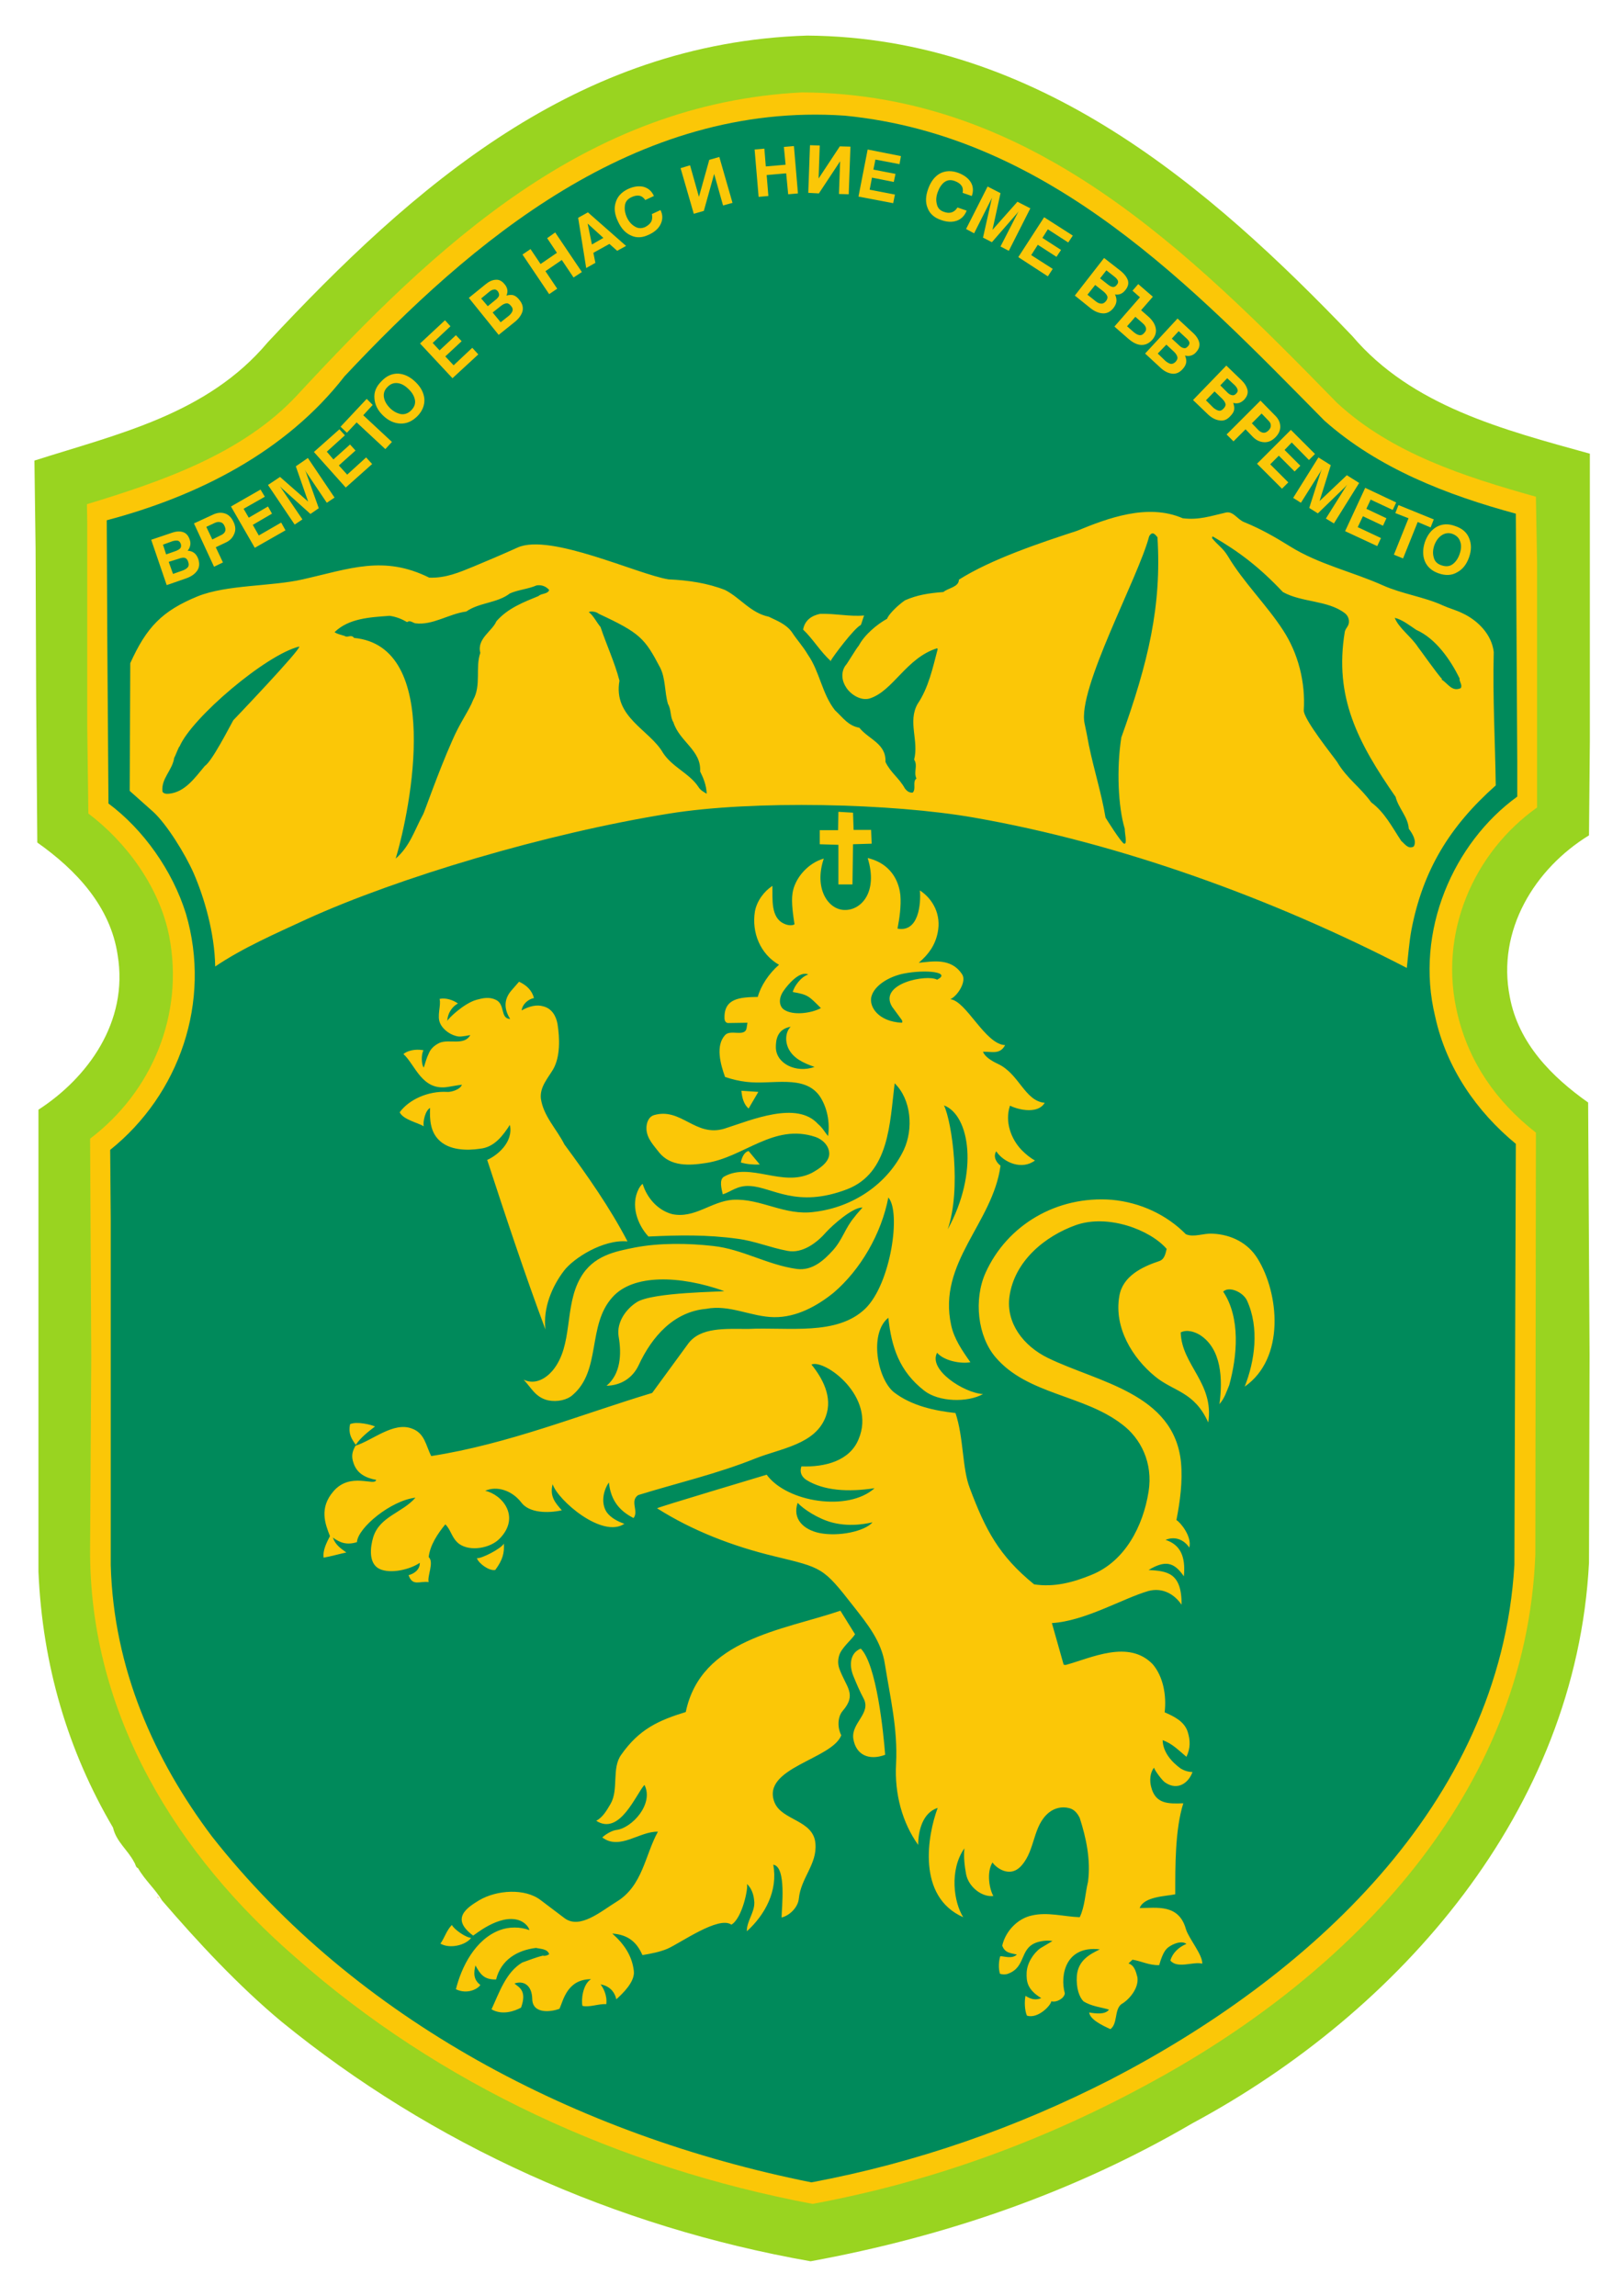 <svg version="1.2" xmlns="http://www.w3.org/2000/svg" viewBox="0 0 566 800" width="566" height="800">
	<title>Karlovo-pdf</title>
	<style>
		.s0 { fill: #99d420 } 
		.s1 { fill: #fbc707 } 
		.s2 { fill: #008a5b } 
	</style>
	<path id="Path 1" class="s0" d="m471.3 117.1c20.7 24.4 52.5 32.6 82.8 41v100.1l-0.3 32.9c-18.9 11.6-32.2 33.1-27.6 56.3 3 16.2 14.7 27.9 27.3 36.8l0.5 88.1-0.2 72.3c-4.5 86.5-66 156.5-138.2 195.3-40.9 23.9-85.6 39.4-133.1 48.1-68.2-12-131.8-40.6-184.5-83.6-15.1-12.6-29.1-27.7-41.5-42.1-2.3-3.9-6-7.1-8.4-11.3-0.8-0.2-0.9-1.5-1.3-2-2.2-4.3-6.3-7.2-7.4-12.1-15.7-26.7-24.6-56.5-26-89.2v-161c17-11 31.5-30.5 27.6-53.9-2.5-16.9-14.4-29.6-28-39.2l-0.4-50.8-0.2-51.8-0.4-30.5c29.1-9.3 60.2-16.1 81.3-41.2 50.9-54.5 107.7-104.4 188-106.9 80.2 0.6 140.4 52.9 190 104.7z"/>
	<path id="Path 2" class="s1" d="m466 140.4c19 17.6 44.4 25.7 69.3 32.7l0.4 22.8v85.5c-22 15.6-34.6 43.8-27.7 72.1 4 16.7 13.4 30.3 27.3 41.2l-0.2 147c-3.2 83.6-64.8 146.2-133.1 183.5-36.7 20.2-76.5 35-118.8 42.8-67.3-12.7-130.1-41.6-180.2-85.9-40.7-35.3-72-84.1-71.6-142.6l0.4-66.5-0.4-76.2c21.5-16.3 32.8-43.1 27.6-70.4-3.4-17.5-15.3-33.2-28.2-42.9l-0.4-30.4v-71.2l-0.1-6.2c26.4-8 54.3-17.7 73.1-37.8 48.6-52.5 101-101.9 176.1-105.7 80 0.4 134.6 55.1 186.5 108.2z"/>
	<path id="Path 3" class="s2" d="m461.6 146.6c18.7 16.6 42.7 25.9 66.7 32.4l0.5 86.5v12.1c-22.1 16-35.9 46.8-28.6 76.7 3.9 17.9 14.5 33.1 28.1 44.3l-0.5 146.7c-4.9 84.2-73 144.3-140.8 179.4-32.7 16.7-67.4 28.9-104.2 35.8-81.9-16.4-158.8-56.8-208.9-120.5-20.1-26.7-34.3-58.4-35.3-94.5v-120.2l-0.2-24.6c24.1-19.3 35.4-51.6 26.4-82.3-4.7-15.1-14.9-29.4-27-38.4l-0.4-56.2-0.2-42.5c31.8-8.4 62.5-23.9 82.9-50.2 44.1-47 101.4-95.8 174.3-90.8 71.5 7 121.5 60 167.2 106.3z"/>
	<path id="Path 4" fill-rule="evenodd" class="s1" d="m412.2 180.6c5.7 0.7 9.8-0.8 15.1-2 2.5-0.5 3.9 2.3 6.2 3.3 5.9 2.4 10.8 5.2 16.1 8.5 10.1 6.3 21.7 8.8 32.4 13.6 6.7 3 14.4 4 20.9 7 2.2 1 4.6 1.6 6.8 2.7 5.2 2.4 10.2 7.3 10.9 13.5-0.4 15.8 0.5 31.5 0.7 46.5-16 14.2-25.4 29.5-29.4 50.4-0.8 4.4-1.1 8.8-1.6 13.2-46.2-23.9-99.4-43.4-150.9-52.4-28.6-5-76.9-6.1-106.1-1.4-43 6.9-94.5 22.3-126.4 36.8-10.8 5-22.3 10-31.9 16.5-0.2-11.9-3.9-24.2-7.5-32.5-3-6.8-9.4-17.1-14.1-21.4l-8.2-7.3 0.2-44.5c5.7-12.6 11.1-18.2 23.5-23.3 10.2-4.1 25.7-3.4 36.6-5.9 16.4-3.7 28.2-8.5 44.1-0.6 5.7 0.2 10.4-1.8 15.5-3.9 4.8-2 10-4.2 15.3-6.6 11.4-5.1 41.9 9.4 52.6 11.1 6.9 0.3 13.6 1.3 19.7 3.7 5.3 2.7 8.9 8 15.2 9.3 2.9 1.4 6.1 2.6 8.1 5.4 1.9 2.9 3.7 4.7 5.6 7.9 4.1 5.9 4.9 13.6 9.4 19.3 2.9 2.7 4.6 5.4 8.5 6.1 3.3 4.1 9.4 5.5 9.1 11.9 1.8 3.8 4.7 5.5 6.8 9.3 0.7 0.9 1.5 1.5 2.7 1.4 1.3-1.3-0.2-3.8 1.3-4.9-1.1-2.4 0.6-4.4-0.8-6.6 1.7-6.6-2.3-13.2 1.2-19.4 3.8-5.6 5.3-12.6 7-19.1l-0.2-0.3c-10.8 3.4-15.3 14.9-23.5 17.5-3 0.9-6.5-1.3-8.1-3.7-1.6-2.3-2-5.3-0.4-7.7 0.4-0.2 3.9-6.2 4.7-7 2-3.8 6.3-7.4 9.9-9.4 0.3-1.2 3.3-4.4 6.2-6.4 4.3-1.9 8.3-2.5 13.4-2.9 1.6-1.4 5.4-1.7 5.4-4.3 11.2-7.1 28.2-12.8 41.1-17 10.7-4.4 24.7-9.7 36.9-4.4zm-11.7 6.3c-3.8 14.5-25.1 53.2-22.5 65.2 0.6 2.7 1 4.9 1.5 7.6 1.8 8.7 4.4 16.8 5.8 25.2 0.1 0.2 5.6 9 6.5 9.1 1.2 0.3 0.1-4 0.2-5.2-2.3-7.6-2.9-20.9-1.2-31.8 9.4-26.2 14.1-45.8 12.6-69.8-0.9-1.1-1.8-2.2-2.9-0.3zm-8.4 102.3c0.1 0.2-0.1-0.5-0.1-0.4q0 0 0 0 0.1 0.2 0.1 0.4zm30.5-102.3l-0.2 0.6c2.2 2.7 3.8 3.4 5.6 6.4 5.3 8.9 13.6 17.1 19.1 25.6 5.4 8.2 7.9 18.3 7.3 28-0.2 3.1 10.4 16.2 11.6 18 3.5 5.9 8 8.7 11.9 14.1 4.7 3.5 7.2 8.5 10.5 13.5 1 0.7 2.3 3 4.3 1.9 1.2-1.9-0.5-4.6-1.7-6.2-0.3-4.2-3.6-7.1-4.6-11.1-13.1-18.9-21.5-34.7-17.7-57.6 0.1-0.5 0.6-1.3 1-1.9 1-1.7 0.2-3.7-1.1-4.6-6-4.5-14.9-3.6-21.5-7.3-8.1-8.6-15.3-14.1-24.5-19.4zm-235.6 17.1c-3 1.3-6.4 1.5-9.3 2.8-4.4 3.4-10.6 3.1-15.2 6.3-6.1 0.8-11.7 4.9-17.8 4.1-0.8-0.2-1.9-1.2-2.8-0.4-1.7-1-3.8-1.9-6.1-2.2-7 0.5-14.3 0.9-19.2 5.7 1 0.7 2.3 0.9 3.5 1.3 1 0.8 2.3-0.7 3.3 0.7 30.7 2.9 19.9 59 14.5 76.9 5-4.3 6.6-10 9.5-15.3 0.3-0.2 5.1-14.3 10.2-25.8 2.8-6.5 5.9-10.5 7.3-14.2 2.9-5.1 0.7-11.3 2.5-16.4-1.3-4.9 4.2-7.6 5.6-11 4-4.6 9.6-6.7 14.7-8.8 1-1 3.2-0.6 3.7-2.1-1-1.2-2.6-1.9-4.4-1.6zm21.7 9.9c-0.9-0.8-2.8-1-3.5-0.6 1.7 1.3 2.6 3.4 4.1 5.2 2.1 6.3 4.9 12.2 6.6 18.7-2.3 12.8 10.6 17.1 15.2 25.2 3.3 5 9.2 7.1 12.3 11.8 0.7 1.2 1.9 1.8 2.9 2.4-0.1-2.9-1.1-5.4-2.3-7.8 0.5-7.3-7.2-10.4-9.3-17.1-1.2-1.9-0.7-4.4-1.9-6.4-1.2-4.1-0.8-8.8-2.7-12.6-5.4-10.3-7-12.1-21.4-18.8zm92.5 0.6c-0.2 0.1-1 3.1-1.2 3.3-2.4 1.2-9.7 11-10.5 12.5-3.5-3.1-6.2-7.7-9.6-10.9 0.6-3.3 3-4.9 6-5.5 5.7-0.1 10 1 15.3 0.6zm-11.7 15.8q0 0 0.1 0.1c-0.2 0.2-0.3 0.1-0.1-0.1zm196.6-15c1.4 3.6 5.8 6.6 8.1 10.2 0.1 0 7.2 10.1 8.4 11.1l-0.2 0.2c2.2 1.3 3.6 4.4 6.7 3 0.7-1.1-0.6-2.3-0.4-3.4-3.2-6.5-8.3-13.9-15.1-16.9-2.4-1.6-4.9-3.6-7.5-4.2zm-381.8 10c-11.6 2.8-37.5 24.9-41.7 34.8-0.3 0-1.4 3.2-1.9 4-0.6 4.3-4.5 7.1-4.1 11.6 0.1 0.8 1.3 1 2.2 0.9 5.6-0.5 9-5.4 12.6-9.7 2.5-1.6 8.6-13.6 9.9-15.9 0.1-0.1 23.6-24.7 23-25.7z"/>
	<path id="Path 5" fill-rule="evenodd" class="s1" d="m297.5 289.2h6.1l0.2 4.8-6.5 0.2-0.2 14h-4.9v-13.8l-6.5-0.2v-4.9h6.4l0.1-6.4 5.1 0.3zm-123.3 246.9c-3.2 3.4-10.3 4.7-14.2 1.9-2.6-2-2.8-4.9-4.8-6.8-2.7 3.3-5.3 7.2-5.8 11.4 2 1.8-0.6 6.7 0 8.7-3.2-0.4-5.6 1.6-7-2.4 1.7-0.4 4-1.8 3.9-4.3-3.3 2.3-10.2 4-14.1 2.1-3.8-1.9-3.2-7.5-2.1-11.1 2.3-7.2 10.1-8.4 14.7-13.7-8.6 1-20.1 10.5-20.4 15.5-3.6 1.1-5.9 0.2-8.4-1.6 0.9 2.5 2.6 3.7 4.7 5.2-2 0.4-5.5 1.4-7.9 1.8-0.4-2.5 1.1-5.4 2.2-7.5-1.7-4.3-3.8-9.8 1.2-15.6 5.9-6.9 14.5-1.6 14.9-4-3.7-0.7-6.7-2.2-7.9-5.9-0.8-2.3-0.5-3.9 0.7-6 6-1.9 13.2-8.4 19.6-6 4.6 1.6 4.9 6 6.8 9.6 26.9-4.2 51.8-14.4 77-22l12.5-17.1c4.3-5.9 13.1-5.2 20.9-5.2 14.1-0.7 31 2.5 40.9-7.1 8.9-8.7 12.5-33.7 8-38.7-2.4 12.6-9.7 25.2-19.1 33.2-5.7 4.6-12.9 8.6-20.7 8.5-8-0.1-15.5-4.5-23.7-2.9-11.3 1-18.9 9.7-23.5 19.6-2.1 4.5-6.2 7.1-11.2 7.2 4.9-4.1 5.3-11 4.2-17.2-0.8-5.1 2.8-9.7 6.3-11.9 5.5-3.6 30.5-3.6 30.5-3.9-15.5-5.5-31.8-6-39 2.2-8.8 9.8-3.8 25.4-13.8 34-2 1.8-5.4 2.5-8.5 1.9-4.5-1-5.9-4.4-8.6-7.2 4.1 1.9 7.8-0.5 10.1-3.2 7.3-8.8 3.9-22.2 9.7-32.3 4.4-7.8 12.1-9.2 19.1-10.6 8.4-1.6 18.4-1.5 27.2-0.5 10.1 1.1 18.9 6.6 29.1 8 5.5 0.7 9.5-3.1 12.6-6.5 3.4-3.8 4.2-7.7 7.5-11.6 0.8-1.1 1.7-2 2.8-3.3-3.4-0.2-10.6 6.3-12.6 8.5-3.2 3.7-8.3 7.6-13.5 6.6-6-1.1-11.3-3.4-17.3-4.2-10.8-1.5-20.5-1.3-31.2-0.8-3.9-4.2-6.3-11-3.4-16.6 0.2-0.4 1-1.7 1.4-1.7 1.5 4.9 5.3 9.2 10.3 10.5 7.8 1.6 13.5-4.4 21-5 9.9-0.6 18.1 5.7 28.6 4.2 13.4-1.6 25.4-9.7 31.1-21.6 3.4-7.3 2.6-17.6-3.2-23.2-1.7 14-1.9 31.2-16.5 36.9-17.7 6.8-26.1-0.7-33.9-1.1-4.4-0.3-6.6 2-9.5 2.9-0.4-1.8-1.4-5.2 0.5-6.2 9.1-5.1 20.2 3.8 30.4-1.2 2.4-1.3 6.1-3.6 6.2-6.6 0.1-2.9-2.4-5.2-4.8-6-14.6-4.9-25 7.2-38.3 9.1-5.8 0.9-12.1 1.2-16.1-3.6-1.9-2.5-4.3-4.8-4.5-8.2-0.1-2.1 0.7-4.3 2.6-4.9 9.5-2.8 14.4 7.8 24.6 4.7 9.4-3 25.2-9.8 32.6-1.6 1.5 1.2 2.3 2.8 3.5 4.2 0.7-4.8-0.3-10-2.9-13.9-5.4-7.7-16.6-3.9-25.6-5-2.6-0.3-5-0.9-7.4-1.7-1.6-4.4-3.4-10.9 0-14.6 1.9-2.1 6.9 0.8 7.5-2.4l0.3-1.9-6.7 0.1c-0.8 0-1.3-0.7-1.3-1.7-0.2-6.9 5.3-7.3 11.6-7.4 1-3.8 3.9-8.2 7.4-11.2-6.5-3.7-9.6-11.2-8.4-18.6 0.7-3.7 3.2-7 6.1-8.9 0.1 4.5-0.7 11.1 4.1 13.2 1 0.5 2.7 0.8 3.6 0.2-0.4-2.7-1.2-7.6-0.7-10.8 0.8-5.4 5.5-10.6 10.9-12.1-3.5 10.4 1.5 17.8 7.2 17.9 5.8 0.2 11.8-6.2 8.1-18.1 9.5 2.3 11.1 10 11.4 13 0.3 3.8-0.3 7.9-1 11.6 7.4 1.4 8.2-8.7 7.8-13.3 4.6 3 7.5 8.5 6.2 14.7-0.9 4.4-3.1 7.5-6.6 10.5 4.6-0.4 11.2-1.9 15.1 4 1.7 2.5-1.6 7.6-4.1 8.7 5.6 0.6 12.1 15.7 19.1 16-1.8 3.4-4.7 2.2-7.7 2.3 0.6 1.8 3.2 3.3 5.1 4.2 7.5 3.4 9.4 13 16.4 13.6-2.3 3.9-8.8 2.6-12.1 1-1.9 5.6 0.4 11.7 4.1 15.5 1.4 1.4 2.8 2.6 4.6 3.6-4.5 3.4-10.8 0.8-13.5-3.2-1.3 2.1 0.4 4.2 1.5 5-2.7 20.1-22 33.7-17.2 55.6 1 4.7 3.8 8.8 6.7 12.9-3.2 0.6-9.1-0.4-11.6-3.3-3.2 5.9 9.3 14 16 14.4-5.4 3-15.4 2.8-20.5-1.2-8.7-6.8-11.4-15.2-12.5-25.4-6.8 5.5-3.8 21.4 2 26 6 4.6 13.9 6.4 21.4 7.2 2.9 8.6 2.3 19.3 5 26.2 5.4 14.4 10.1 23.5 22.4 33.5 7 1.1 13.7-0.7 20-3.3 11.7-4.7 18-17 19.9-29 1.6-10-2.7-18.6-9.3-23.5-13.4-10.3-32.9-10.3-44-23.3-6.3-7.3-7.7-20.2-3.5-29.5 7.5-16.6 24.8-26.9 44-25.4 9.9 0.9 19.1 5.2 25.8 12 2.8 1.2 6.1-0.4 9.3-0.2 6.6 0.3 12.4 3.3 15.7 8.7 7.5 12.1 9.7 34.7-4.5 44.6 3.5-8.9 5.2-20.4 0.8-30-1.4-3-6.3-5.1-8.3-3.1 6.1 9.1 4.9 22.5 2.1 32.6-1 2.4-1.6 4.5-3.4 6.6 1.2-8.8 0.7-19.3-6.8-24.1-1.8-1.1-4.5-2-6.7-0.9 0.3 11.4 11.7 17.6 9.6 31.4-4.9-10.9-12.1-10.7-18.6-16.1-7.8-6.4-14.3-16.9-12.4-27.9 1.1-6.9 7.8-10.2 13.8-12.2 2-0.6 2.3-2.7 2.7-4.3-5.8-6.7-20.5-12.2-31.6-8.3-10.7 3.8-21.5 12.5-23.2 25-1.2 9.1 4.8 17.1 13.4 21.3 17.4 8.5 44 12.3 46.4 36.4 0.6 6.6-0.3 13.5-1.6 20.1 1.3 0.7 5.5 5.7 4.5 9.6-1.6-2.4-4.6-4.2-8.3-2.7 4.9 1.6 7.1 5.4 6.4 12.7-3.5-5.1-6.6-5.6-12.3-2.2 6.2 0.4 11.6 0.7 11.5 12.1-2.7-3.9-6.8-6-11.5-4.8-9 2.6-22.1 10.5-33.7 11.2l4.1 14.5 0.7 0.1c9.1-2.5 21.9-8.9 30.3-0.3 3.7 4.3 4.9 10.9 4.2 16.8 3.2 1.4 6.8 3.1 8 6.7 1 3.1 1 5.8-0.4 8.8-2.8-2.3-4.9-4.6-8.3-5.8 0.1 4.1 3 7.5 6.3 9.9 1.2 0.7 2.6 1.2 4.1 1.2-1.2 3.5-5 6.8-9.6 3.6-0.9-0.6-3.5-4-3.8-5.1-1.4 1.7-1.6 4.5-1 6.7 1.5 6 6 5.9 11.2 5.7-2.9 9.2-2.8 22.1-2.8 31.7-3 0.7-10.9 0.7-12.4 4.8 6 0 13.6-1.5 16.1 7.3 0.9 3.2 5.9 9 5.7 12.1-2.9-0.9-8.6 1.9-11.1-1.1 0.7-2.6 2.9-4.7 5.6-5.8-2-1.5-5.8 0.5-6.9 1.7-1.2 1.2-2.1 3.9-2.6 5.7-3.5 0.1-6.2-1.4-9.3-1.9l-1.4 1.3c2.1 0.7 2.6 2.9 3.1 4.8 0.6 3.8-2.9 7.9-5.6 9.4-2.5 2-1.2 6.8-3.8 8.7-3.1-1.4-7.1-3.4-7.4-5.8 2.3 0.4 5.6 0.8 6.9-1-2.5-0.8-6.1-1.1-8.9-2.9-1.4-1.4-2.6-4.5-2.3-8.9 0.5-5.5 4.6-7.5 8-9.2-12-1.4-13.9 9.1-12.2 15.3-0.1 1.7-2.8 3.3-4.7 2.8-0.2 1.5-4.7 6.2-8.5 5-0.8-1.9-0.9-4.8-0.5-6.9 1.9 1.2 3.5 1.6 5.5 0.8-4.9-3-5.2-5.8-5.1-8.8 0.1-3.3 2.3-6.8 4.8-8.6l4.2-2.5c-2.1-0.4-4.5 0.1-5.8 0.6-5.7 2.2-3.4 8.5-9.7 10.8-0.7 0.3-2 0.3-2.8 0-0.6-2-0.4-4.5 0.1-6.1 1.1-0.1 4.1 1.1 5.8-0.6-2.1-0.5-4.2-0.5-5.1-3.1 1.1-4.9 5.2-9.4 10.3-10.5 5.5-1.3 11.1 0.4 16.7 0.6 1.8-3.7 1.9-8.3 2.9-12.4 1-7.7-0.7-15.4-2.9-22.2-0.8-1.6-1.8-2.9-3.6-3.4-2.7-0.7-5.2 0-7.1 1.5-5.7 4.6-4.7 12.9-9.5 18.4-4.2 4.9-9.3 0.5-10.2-1-2.2 3.6-1 9.5 0.3 11.7-3.8 0.5-8.6-3-9.5-7.6-0.5-2.8-0.9-5.8-0.6-9-5.3 7.6-3.7 18.8-0.4 24-16.3-7.2-12.4-28.7-8.9-38.1-5.3 1.7-6.8 8.1-6.8 12.9-5.5-7.7-8.3-17.7-7.7-28.3 0.6-12.3-2-22.7-3.9-34.7-1.2-8-6.2-14.1-10.9-20.1-10.7-13.7-10.8-13.4-27.7-17.5-14.5-3.5-28.5-8.9-40.8-16.7 0-0.3 35.3-10.8 38.2-11.7 7 9.6 28.4 13 37.6 4.7-9.2 1.4-17.7 0.9-23.8-2.9-1.6-1.1-2.4-2.6-1.7-4.7 8.2 0.3 16.8-1.9 19.9-9.4 6.4-14.9-11.9-28.1-16.4-26.1 3.8 4.7 7.5 11.3 5 18.1-3.6 9.8-15.7 11.1-24.7 14.7-13.2 5.3-27.1 8.5-40.7 12.7-3 2.1 0.3 5.6-1.6 8-4.7-2.4-7.9-5.9-8.6-12.4-2 2.9-2.8 7.2-0.8 10.3 1.4 2 3.9 3.3 6.2 4.1-7.7 5.2-23.2-8.2-25-13.8-1.1 4.2 0.9 6.5 3.2 9.1-5 1.1-11.4 0.9-14.1-2.7-3.3-4.3-8.6-5.9-12.6-4.1 6.1 1.4 12.3 9.1 5.1 16.6zm1.4 1.8c0.2 3.1-0.3 5.6-3 9.2-2.1 0.4-5.7-2.2-6.4-4.1 1.6 0.2 8.6-3.4 9.4-5.1zm139.2-198.6c-5.2 1.1-10.1 4.2-11.1 8-0.9 3.5 2.4 8.7 10.6 9.1 0.3-0.2 0.2-0.7-0.1-1.1l-3.3-4.5c-4.9-8.1 12.2-11.4 15.7-9.4 5.1-2.6-3.8-3.7-11.8-2.1zm-41.5 5.7c-2.2 2.9-1.7 5.7-0.1 6.8 3.1 2.2 9.6 1.3 12.9-0.5-4.2-4.2-4.5-4.7-9.8-5.6 0.4-1.9 2.9-5.4 5.4-6.1-3-1.5-7.3 3.8-8.4 5.4zm-87.2 2.8c-1.8 0.3-4 2-4.3 4.3 2.7-1.5 5.3-2.1 7.6-1.4 3 0.8 4.4 3.4 4.9 6.1 0.8 5 1 11.4-1.5 15.8-1.9 3.2-4.7 6.2-4.3 10.2 0.9 6.2 5.5 10.6 8.2 16 8 10.8 15.9 22.1 22 33.8-8.5-0.8-18.9 5.9-22.2 10.3-4.1 5.4-7.3 12.9-6.4 20.4-7-18.7-14.1-40.1-20.3-59.1 3.4-1.5 9.2-6.1 7.9-12.2-2.3 3.5-5.3 7.8-10.4 8.3-4.6 0.7-10.9 0.6-14.5-3.2-2.8-2.9-3.1-7-2.9-11-1.7 0.8-2.6 5-2.2 6.4-1.8-1.2-7.2-2.3-8.4-4.9 3.2-4.4 9.9-7.5 16.6-7.1 1.2 0.1 4.4-0.7 5.1-2.5-1.1 0.1-3.3 0.5-4.5 0.7-9.4 1.8-11.7-7.6-15.9-11.4 2.3-1.8 5.6-1.6 7-1.3-0.9 1.5-0.7 5.2 0.1 6 0.6-1.9 1-3.4 1.7-4.8 0.6-1.6 1.9-2.9 3.8-3.8 3.3-1.4 8.6 1.1 10.7-2.7 0 0-2.9 0.6-4 0.5-2.6-0.3-5.4-2.2-6.5-4.6-1.2-2.6 0.4-6.2-0.2-8.5 2.1-0.5 4.8 0.4 6.4 1.6-1.6 0.8-3.6 3-3.7 6.1 0.1-0.7 5.8-6.2 10.2-7.4 2.2-0.6 4.4-1.1 6.7 0 3.4 1.6 1.4 6.5 5 6.7-1.8-2.9-2.6-6.4 0.4-9.9l2.7-3.1c2.6 1.2 4.5 3 5.2 5.7zm-30.2 8q0 0.1 0 0.1 0 0 0-0.1zm114.5 9.1c0 5.7 7 9.2 13.5 6.9-4-1.4-7.4-3-9.1-6.4-1.6-3.4-0.5-6.5 0.8-7.6-4.9 0.8-5.2 4.9-5.2 7.1zm-9.5 21.4c-1.7-1.5-2.3-3.8-2.5-6.2l5.9 0.4zm69.4 42.1c10.9-19.8 7.7-39.8-1.3-43.2 2.8 5.9 6.1 29.2 1.3 43.2zm-65.5-22.6c-2.4 0.1-4.5-0.1-6.6-0.7 0.3-1.6 1.1-3.6 2.7-4zm-134.1 91.3c-2.1 1.6-5.1 3.9-6.7 6.4-1.7-2.4-2.6-4-2-7.2 2.3-1.1 7.5 0.2 8.7 0.8zm159.5 33.5c-5.1-1.3-10.3-4.8-12.2-6.9-1.9 5.6 2 9.3 7.5 10.5 6.8 1.4 15.9-0.6 18.6-3.7-1.2 0.2-7.2 1.8-13.9 0.1zm7.8 38.9c-1.1 1.8-4.7 4.7-5.5 7.3-0.5 1.6-0.5 3.1 0 4.6 2.3 6.5 6.3 8.9 1.2 14.8-1.8 2.1-1.9 5.8-0.5 8.5-3.2 8.4-27.9 11.3-23.3 23.3 2.5 6.5 13.7 6.1 14.3 14.5 0.6 7.2-5.1 11.9-5.8 19.2-0.3 2.9-3.1 5.8-6 6.5 0-3.2 1.8-17.7-2.9-18.4 1.7 9.1-2.9 17.5-9.2 23.2-0.1-3.5 2.7-6.5 2.6-10.1-0.1-1.2-0.3-4.3-2.6-6.4 0.6 1.2-1.6 12-5.4 14.2-4.4-3.2-17.9 6.5-22.3 8.4-2.6 1.1-5.7 1.7-8.7 2.2-1.8-4.1-4.6-7.1-10.5-7.5 4.3 3.8 6.9 7.9 7.5 13 0.5 3.8-4 8-6.1 9.9-0.7-3-2.7-4.7-5.5-5.2 0.8 1 2.4 3.7 2 6.9-2.6-0.2-5.9 1.2-8.3 0.6-0.5-2 0.1-7.6 3-9.3-8.4 0-9.7 7.5-11 10.3-2.8 1.1-9.4 2-9.5-3.4-0.1-4.9-3.1-6.5-6.2-5.4 1.4 1.3 4.5 2.3 2.3 8.4-2.2 1.2-6.5 2.8-10.3 0.6 2.7-5.8 5-12.9 10.7-16.3 2.3-0.8 4.7-1.8 7.2-2.4 0.8 0.2 1.6-0.1 2.2-0.5-0.6-1.9-2.9-1.8-4.6-2.2-6.6 0.8-12.2 4.2-13.9 11-4.2 0.1-5.5-1.8-7.2-4.9-0.6 2.5-0.8 4.9 1.7 6.8-0.6 1.2-4.4 3.5-8.5 1.5 1.9-7.7 6.7-17.4 15.3-20.6 3.2-1.2 7.1-1.2 10.3 0-0.2-1.2-1.8-2.9-3.8-3.5-6.9-2.1-15.5 5.4-15.8 5.4-8-5.9-2.2-9.7 2.1-12.3 6.1-3.6 16-4.3 21.5 0l8.2 6.2c5.4 4.1 12.8-2.4 18.2-5.7 9.1-5.5 9.9-16.3 14.4-24.4-6.4-0.2-13.3 6.6-19.4 2 1.3-1.2 3.4-2.4 4.9-2.6 5.4-0.6 13.2-9.1 9.8-15.7-3 3.3-8.6 17.8-16.8 12.5 2.3-1.2 3.7-3.7 5-5.9 2.9-5 0.3-12.4 3.7-17.1 6.3-9 13.1-12 22.5-14.9 5.3-25.4 33.5-28.4 53.9-35.3zm10.5 42c-5.6 2.1-10.2 0.1-11.1-5.6-0.8-5.5 6.3-8.8 3.6-14-1.3-2.4-2.5-5.2-3.6-7.9-1.6-4-1-8.1 2.6-9.5 5.5 5.5 7.9 29.2 8.5 37zm-253.3 49.7v0.4l-0.4-0.6c0.2 0 0.3 0.1 0.4 0.2zm109 14.1c-1.9 2.6-7.5 3.9-10.7 2 1.4-1.9 2.1-4.6 4-6.5 0.7 1.5 4.8 4.4 6.7 4.5zm-98.1-487.3q0.4 1.1 0.2 2-0.2 1.1-0.9 1.9 1.4 0.1 2.3 0.8 0.9 0.7 1.4 2.1 0.8 2.4-0.4 4.1-1.2 1.7-3.7 2.6l-6.9 2.4-5.4-15.8 7.1-2.4q2.2-0.8 3.9-0.3 1.7 0.5 2.4 2.6zm-3.1 1.5q-0.4-1-1.1-1.1-0.8-0.1-1.8 0.2l-3.3 1.2 1.1 3.4 3.4-1.2q1-0.4 1.5-0.9 0.5-0.6 0.2-1.6zm2.6 6.3q-0.4-1.2-1.2-1.4-0.8-0.2-2.1 0.3l-3.5 1.1 1.5 4.2 3.4-1.2q1.3-0.5 1.8-1.2 0.5-0.6 0.1-1.8zm9 1.7l-7-15.1 6.5-3q2.2-1.1 4.2-0.5 2 0.6 3.1 3 1.1 2.3 0.2 4.2-0.8 2-3 3l-3.4 1.6 2.5 5.3zm3.7-14.1q-0.5-1.2-1.4-1.4-0.9-0.3-2 0.2l-3 1.4 2.1 4.4 2.8-1.4q1.2-0.5 1.6-1.3 0.4-0.8-0.1-1.9zm12.5-12.8l1.5 2.5-7.4 4.2 1.8 3.1 6.7-3.9 1.4 2.5-6.7 3.9 2.1 3.7 7.8-4.5 1.5 2.7-10.7 6.1-8.3-14.4zm11.9 12.2l-9.3-13.8 4.2-2.8 9.8 8.6-4.3-12.3 4.2-2.9 9.3 13.8-2.7 1.8-7.2-10.7-0.5-0.8 0.4 0.8 4.5 12.6-2.9 2-9.8-8.8-0.8-0.8 0.6 0.9 7.2 10.6zm15.6-33.2l1.9 2.1-6.3 5.7 2.3 2.7 5.8-5.2 1.9 2.1-5.8 5.2 2.9 3.2 6.6-6 2.1 2.3-9.2 8.2-11.1-12.4zm6-2.4l-3.4 3.6-2.2-2.1 9.1-9.7 2.1 2.1-3.3 3.6 10 9.3-2.3 2.5zm20.5-14.1q2.8 2.7 3.1 5.9 0.2 3.3-2.4 6-2.7 2.7-5.9 2.6-3.3-0.1-6.1-2.8-2.8-2.7-3-6-0.3-3.2 2.4-5.9 2.6-2.8 5.9-2.7 3.2 0.2 6 2.9zm-8.8 9.2q1.7 1.6 3.7 2 2 0.3 3.6-1.3 1.7-1.7 1.3-3.7-0.4-2-2.2-3.7-1.9-1.9-3.9-2.1-2-0.2-3.5 1.4-1.5 1.5-1.2 3.5 0.3 2 2.2 3.9zm19.1-30.7l1.9 2.1-6.2 5.8 2.4 2.6 5.7-5.3 2 2.1-5.7 5.3 2.9 3.1 6.5-6.1 2.1 2.3-9 8.3-11.3-12.1zm20.8-12.5q0.7 0.8 0.9 1.8 0.2 1-0.3 2.1 1.5-0.4 2.5-0.1 1.1 0.4 2 1.6 1.6 1.9 1.1 4-0.6 2-2.7 3.7l-5.6 4.5-10.4-12.9 5.8-4.7q1.8-1.5 3.5-1.6 1.8-0.2 3.2 1.6zm-2.4 2.4q-0.7-0.8-1.4-0.6-0.8 0.1-1.6 0.8l-2.8 2.3 2.3 2.7 2.7-2.2q0.9-0.7 1.2-1.4 0.2-0.7-0.4-1.6zm4.6 5.1q-0.8-1-1.6-0.9-0.9 0.1-1.9 0.9l-2.9 2.3 2.8 3.4 2.9-2.3q0.9-0.8 1.2-1.6 0.3-0.9-0.5-1.8zm10.3-14.6l5.7-3.9-3.4-5.1 2.8-2 9.3 13.8-2.9 1.9-4.1-6.1-5.7 3.9 4.1 6.1-2.8 1.9-9.3-13.8 2.8-1.9zm26.7-4.6l-2.7-2.4-5.6 3.1 0.7 3.5-3.2 1.8-2.8-17.5 3.4-1.9 13.3 11.7zm-4.8-4.5l-5.5-5 1.5 7.3zm8.5-17q3-1.4 5.5-0.8 2.5 0.7 3.6 3.2l-3 1.4q-0.9-1.3-2.1-1.5-1.2-0.2-2.7 0.5-2.1 1-2.3 2.9-0.3 2 0.7 4.2 1 2.1 2.7 3.1 1.7 1.1 3.7 0.2 1.5-0.8 2.1-1.9 0.5-1.1 0.2-2.6l3-1.4q1.2 2.4 0.1 4.8-1.1 2.4-4.2 3.8-3.3 1.6-6.1 0.3-2.9-1.2-4.6-4.9-1.8-3.7-0.8-6.7 0.9-3 4.2-4.6zm26.5 7.6l-3.5 1-4.6-15.9 3.3-1 3.1 11 3.6-12.9 3.5-1 4.6 16-3.3 0.9-3.1-11zm21.6-15.5l6.9-0.6-0.6-6.2 3.5-0.3 1.4 16.5-3.4 0.3-0.7-7.3-6.8 0.6 0.6 7.3-3.4 0.3-1.4-16.5 3.4-0.3zm18.5 9.4l-3.7-0.2 0.6-16.6 3.4 0.1-0.4 11.5 7.4-11.2 3.7 0.1-0.6 16.6-3.4-0.1 0.4-11.4zm28.6-13l-0.5 2.8-8.4-1.6-0.7 3.5 7.7 1.5-0.6 2.8-7.6-1.5-0.8 4.2 8.8 1.7-0.6 3-12.1-2.3 3.2-16.4zm19.9 5.8q3.2 1.2 4.5 3.4 1.2 2.1 0.3 4.7l-3.2-1.1q0.3-1.5-0.4-2.5-0.7-1-2.3-1.6-2.1-0.8-3.7 0.4-1.5 1.2-2.3 3.5-0.8 2.2-0.3 4.1 0.4 2 2.4 2.7 1.6 0.6 2.8 0.2 1.2-0.4 2-1.7l3.2 1.1q-1 2.6-3.4 3.5-2.5 0.9-5.7-0.3-3.4-1.2-4.5-4.1-1.2-2.9 0.2-6.7 1.4-3.9 4.2-5.4 2.8-1.4 6.2-0.2zm2.8 19.6l7.5-14.8 4.5 2.3-2.8 12.8 8.7-9.8 4.5 2.3-7.5 14.8-2.9-1.5 5.9-11.5 0.4-0.8-0.5 0.7-8.8 10.1-3.1-1.6 2.9-12.9 0.3-1-0.5 0.9-5.8 11.5zm37.2 2.3l-1.6 2.4-7.1-4.6-1.9 3 6.5 4.2-1.6 2.4-6.5-4.2-2.3 3.6 7.5 4.8-1.7 2.6-10.3-6.7 9-13.9zm18.3 19q-0.7 0.9-1.6 1.3-1 0.4-2 0.2 0.6 1.3 0.5 2.4-0.1 1.1-1 2.3-1.6 2-3.7 1.9-2.1-0.1-4.2-1.7l-5.6-4.5 10.2-13.1 5.9 4.6q1.8 1.5 2.4 3.2 0.5 1.7-0.9 3.4zm-3-1.8q0.7-0.8 0.4-1.5-0.3-0.7-1.2-1.4l-2.8-2.2-2.2 2.8 2.8 2.2q0.9 0.7 1.6 0.8 0.8 0.1 1.4-0.7zm-3.8 5.7q0.8-1 0.5-1.8-0.3-0.8-1.4-1.7l-2.8-2.2-2.7 3.4 2.9 2.3q1 0.8 1.9 0.8 0.8 0.1 1.6-0.8zm12.3 3.1l2.4 2.1q2.3 2 2.7 4.2 0.4 2.1-1.2 4-1.7 1.9-3.9 1.8-2.1-0.1-4.5-2.2l-4.8-4.2 8.9-10.2-2.6-2.3 2-2.3 5.1 4.4zm-2 2.3l-2.9 3.3 2.4 2.1q1.1 0.9 2 1 0.9 0.1 1.6-0.8 0.8-0.8 0.6-1.7-0.2-0.9-1.3-1.8zm21.1 12.4q-0.7 0.8-1.7 1.1-1 0.3-2.1 0 0.6 1.4 0.4 2.5-0.2 1.1-1.2 2.2-1.7 1.9-3.8 1.6-2.1-0.3-4-2.1l-5.3-4.9 11.3-12.2 5.5 5.1q1.7 1.6 2.1 3.4 0.3 1.7-1.2 3.3zm-2.8-2.1q0.7-0.7 0.5-1.5-0.3-0.7-1.1-1.4l-2.6-2.4-2.4 2.6 2.6 2.4q0.8 0.8 1.6 0.9 0.7 0.2 1.4-0.6zm-4.3 5.4q0.9-1 0.6-1.8-0.2-0.8-1.1-1.7l-2.7-2.5-3 3.1 2.7 2.6q1 0.8 1.8 1 0.9 0.1 1.7-0.7zm23.9 13.2q-0.8 0.8-1.7 1.1-1 0.3-2.1 0 0.5 1.4 0.3 2.5-0.2 1-1.3 2.1-1.7 1.9-3.8 1.5-2.1-0.3-4-2.1l-5.2-5 11.6-12 5.4 5.2q1.6 1.6 2 3.4 0.3 1.7-1.2 3.3zm-2.8-2.1q0.8-0.8 0.5-1.5-0.2-0.7-1-1.5l-2.6-2.4-2.4 2.5 2.5 2.5q0.8 0.8 1.6 0.9 0.7 0.2 1.4-0.5zm-4.4 5.2q0.9-0.9 0.7-1.7-0.2-0.8-1.2-1.8l-2.6-2.5-3 3.1 2.6 2.6q1 0.8 1.8 1 0.9 0.2 1.7-0.7zm1.1 9l11.8-11.8 5 5.1q1.8 1.7 1.9 3.8 0.1 2.1-1.7 3.9-1.8 1.8-3.9 1.7-2.2-0.1-3.9-1.8l-2.6-2.7-4.2 4.2zm14.6-1.4q0.9-0.9 0.8-1.8 0-0.9-0.9-1.7l-2.3-2.4-3.4 3.4 2.2 2.3q0.9 0.9 1.8 1 0.9 0.1 1.8-0.8zm16.2 8.2l-2.1 2.1-6-6.1-2.5 2.6 5.5 5.5-2 2-5.5-5.5-3 3 6.3 6.3-2.2 2.2-8.7-8.7 11.8-11.8zm-7.6 15.3l8.8-14.1 4.3 2.7-3.9 12.5 9.5-9 4.3 2.7-8.8 14.1-2.8-1.7 6.9-11 0.5-0.8-0.6 0.7-9.6 9.3-3-1.9 4-12.5 0.4-1.1-0.5 1-6.8 10.8zm35.9 1.6l-1.2 2.6-7.7-3.6-1.5 3.2 7 3.3-1.2 2.6-7-3.3-1.8 3.8 8.1 3.8-1.3 2.8-11.2-5.2 7-15.1zm4.3 5.5l-4.6-1.8 1.1-2.8 12.3 5-1.1 2.8-4.5-1.9-5.1 12.7-3.2-1.3zm21.1 13.6q-1.3 3.7-4.1 5.2-2.8 1.7-6.5 0.4-3.5-1.2-4.8-4.2-1.2-3 0-6.7 1.3-3.7 4.1-5.3 2.9-1.6 6.4-0.3 3.7 1.2 4.9 4.2 1.3 3 0 6.7zm-12.1-4.2q-0.8 2.3-0.2 4.3 0.5 2 2.7 2.7 2.3 0.8 3.9-0.4 1.6-1.2 2.4-3.5 0.9-2.6 0.2-4.4-0.6-1.9-2.8-2.7-1.9-0.6-3.6 0.5-1.7 1.1-2.6 3.5z"/>
</svg>